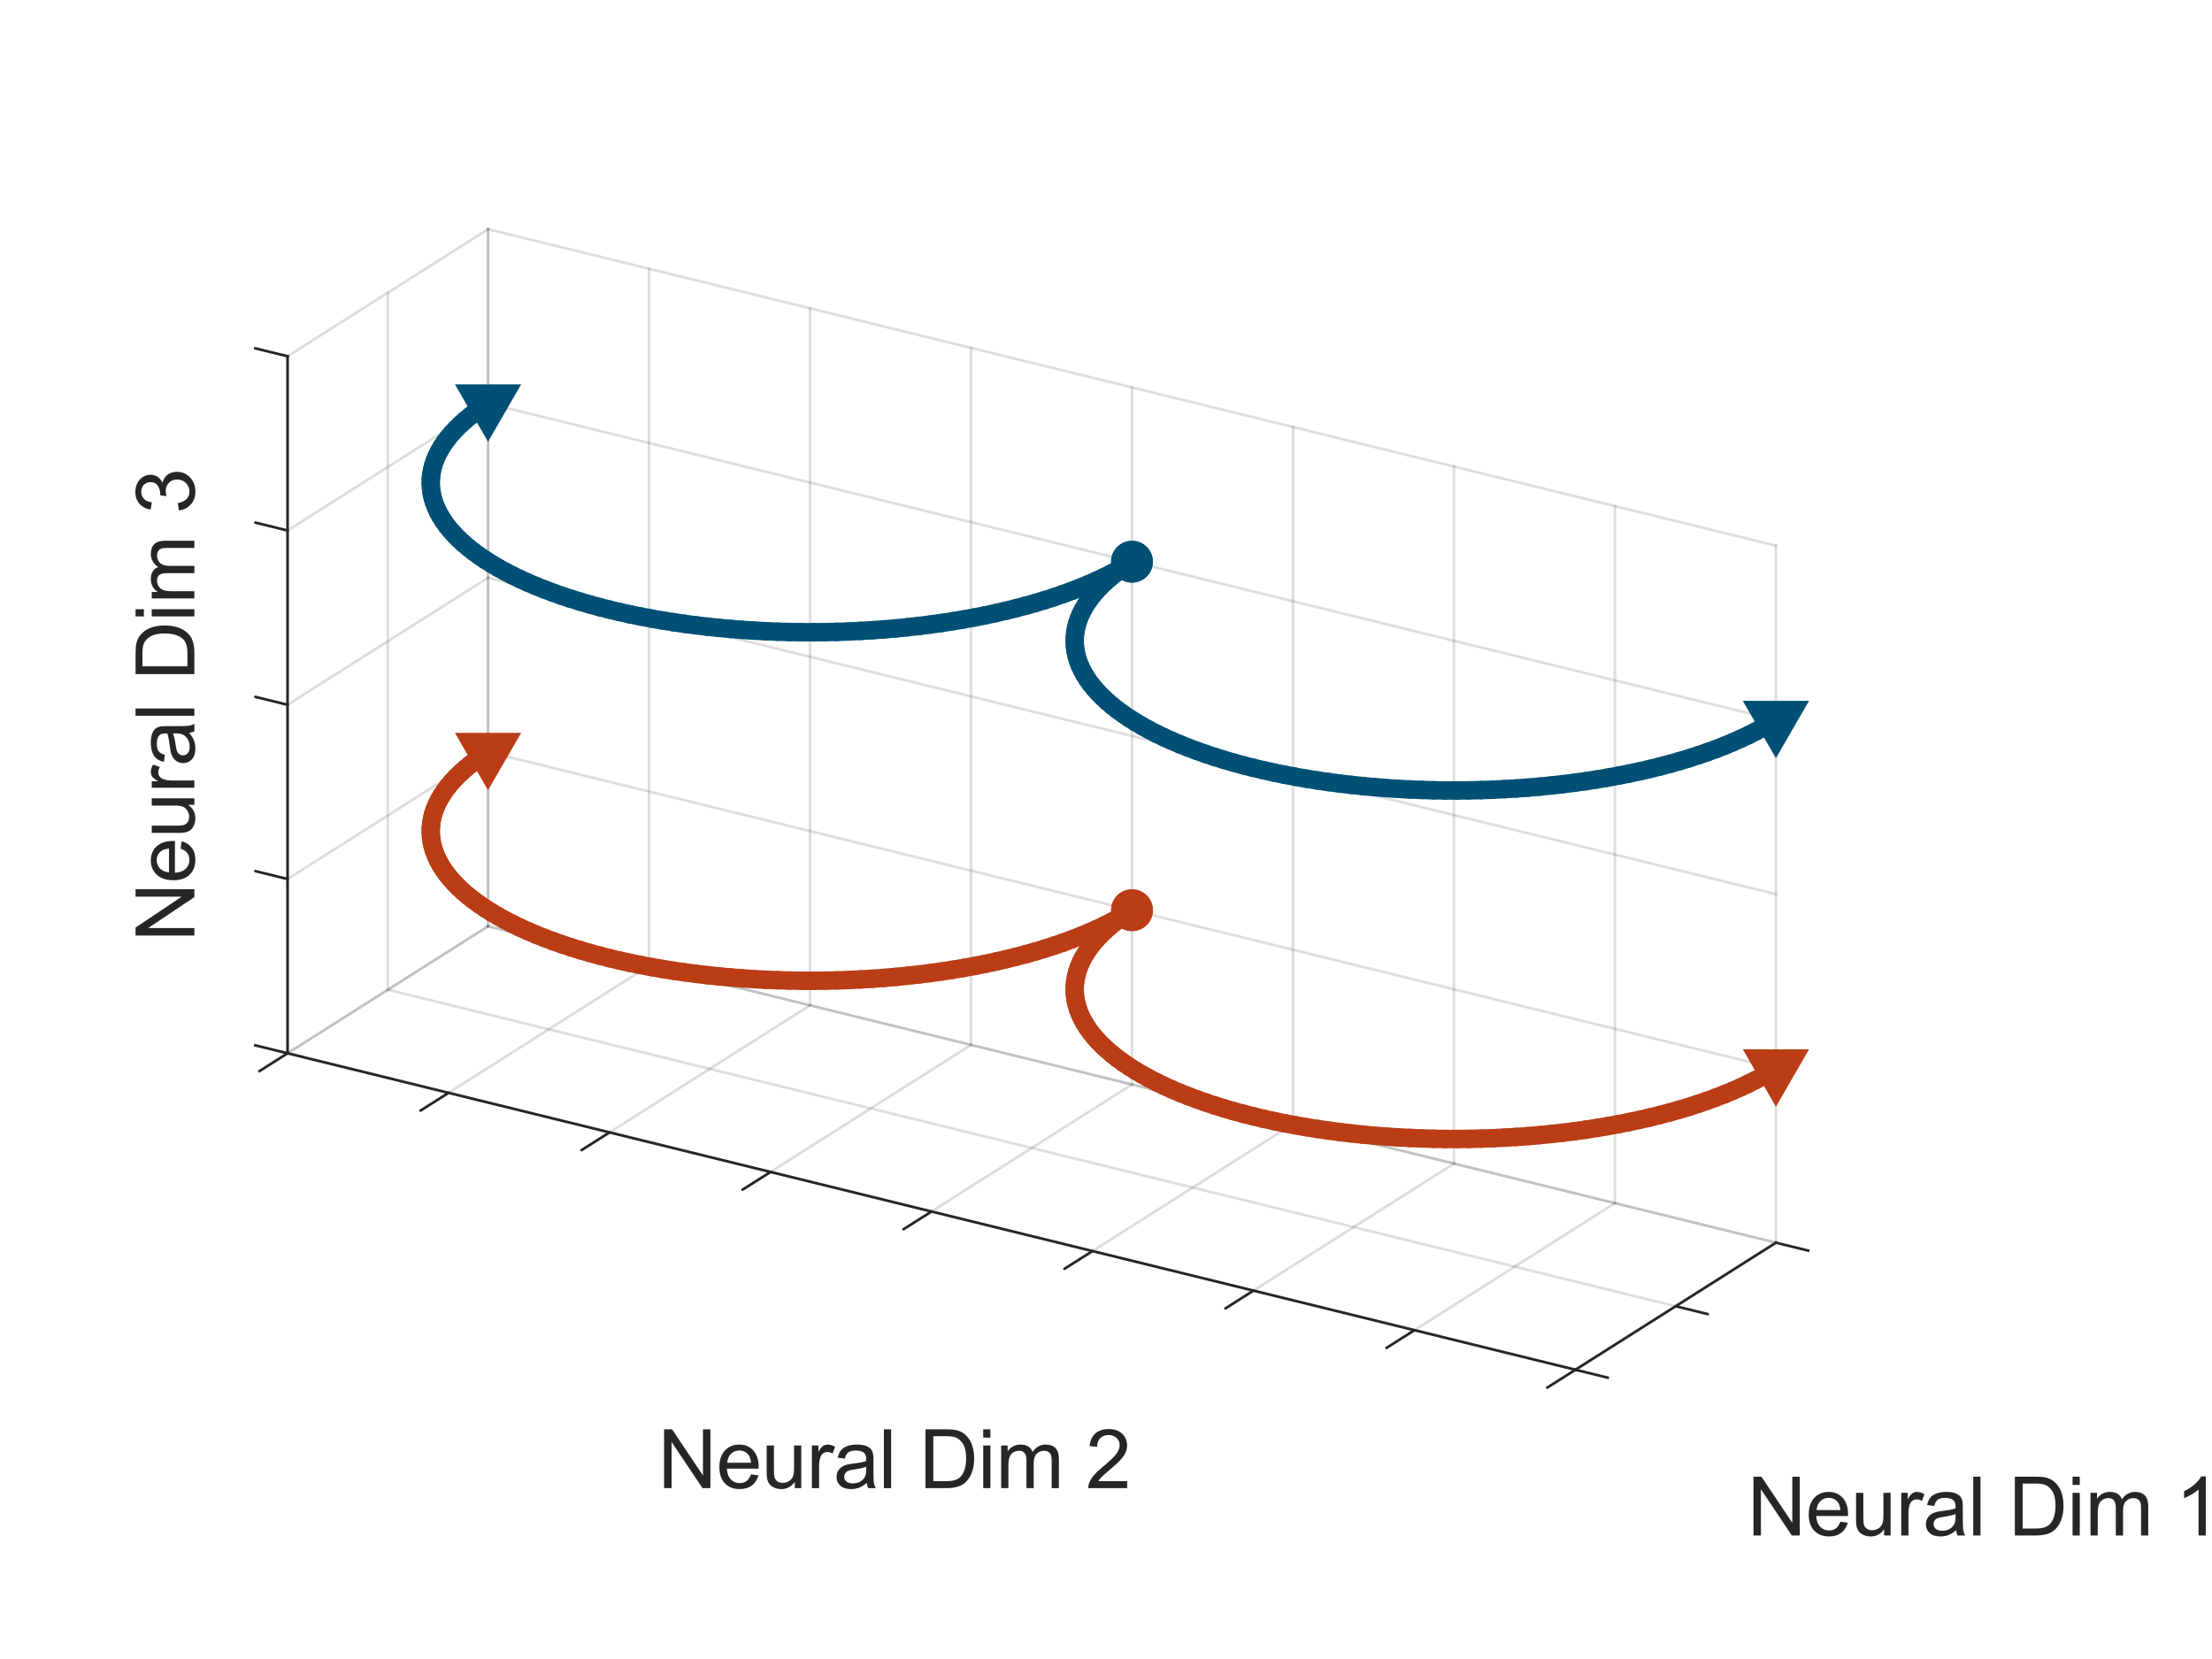 <?xml version="1.0"?>
<!DOCTYPE svg PUBLIC '-//W3C//DTD SVG 1.0//EN'
          'http://www.w3.org/TR/2001/REC-SVG-20010904/DTD/svg10.dtd'>
<svg xmlns:xlink="http://www.w3.org/1999/xlink" style="fill-opacity:1; color-rendering:auto; color-interpolation:auto; text-rendering:auto; stroke:black; stroke-linecap:square; stroke-miterlimit:10; shape-rendering:auto; stroke-opacity:1; fill:black; stroke-dasharray:none; font-weight:normal; stroke-width:1; font-family:'Dialog'; font-style:normal; stroke-linejoin:miter; font-size:12px; stroke-dashoffset:0; image-rendering:auto;" width="700" height="525" xmlns="http://www.w3.org/2000/svg"
><rect width="100%" height="100%" fill="#808080" stroke="none"/><!--Generated by the Batik Graphics2D SVG Generator--><defs id="genericDefs"
  /><g
  ><defs id="defs1"
    ><clipPath clipPathUnits="userSpaceOnUse" id="clipPath1"
      ><path d="M0 0 L700 0 L700 525 L0 525 L0 0 Z"
      /></clipPath
    ></defs
    ><g style="fill:white; stroke:white;"
    ><rect x="0" y="0" width="700" style="clip-path:url(#clipPath1); stroke:none;" height="525"
    /></g
    ><g style="fill:white; text-rendering:optimizeSpeed; color-rendering:optimizeSpeed; image-rendering:optimizeSpeed; shape-rendering:crispEdges; stroke:white; color-interpolation:sRGB;"
    ><rect x="0" width="700" height="525" y="0" style="stroke:none;"
      /><path style="stroke:none;" d="M91 333.318 L498.553 433.464 L562 393.258 L562 172.682 L154.447 72.536 L91 112.742 Z"
    /></g
    ><g style="stroke-linecap:butt; fill-opacity:0.149; fill:rgb(38,38,38); text-rendering:geometricPrecision; image-rendering:optimizeQuality; color-rendering:optimizeQuality; stroke-linejoin:round; stroke:rgb(38,38,38); color-interpolation:linearRGB; stroke-width:0.833; stroke-opacity:0.149;"
    ><line y2="393.258" style="fill:none;" x1="154.447" x2="562" y1="293.112"
      /><line y2="413.361" style="fill:none;" x1="122.724" x2="530.276" y1="313.215"
      /><line y2="433.464" style="fill:none;" x1="91" x2="498.553" y1="333.318"
      /><line y2="293.112" style="fill:none;" x1="154.447" x2="154.447" y1="72.536"
      /><line y2="313.215" style="fill:none;" x1="122.724" x2="122.724" y1="92.639"
      /><line y2="333.318" style="fill:none;" x1="91" x2="91" y1="112.742"
      /><line y2="293.112" style="fill:none;" x1="91" x2="154.447" y1="333.318"
      /><line y2="305.631" style="fill:none;" x1="141.944" x2="205.391" y1="345.836"
      /><line y2="318.149" style="fill:none;" x1="192.888" x2="256.335" y1="358.354"
      /><line y2="330.667" style="fill:none;" x1="243.832" x2="307.279" y1="370.873"
      /><line y2="343.185" style="fill:none;" x1="294.776" x2="358.224" y1="383.391"
      /><line y2="355.704" style="fill:none;" x1="345.721" x2="409.168" y1="395.909"
      /><line y2="368.222" style="fill:none;" x1="396.665" x2="460.112" y1="408.427"
      /><line y2="380.74" style="fill:none;" x1="447.609" x2="511.056" y1="420.945"
      /><line y2="393.258" style="fill:none;" x1="498.553" x2="562" y1="433.464"
      /><line y2="72.536" style="fill:none;" x1="154.447" x2="154.447" y1="293.112"
      /><line y2="85.055" style="fill:none;" x1="205.391" x2="205.391" y1="305.631"
      /><line y2="97.573" style="fill:none;" x1="256.335" x2="256.335" y1="318.149"
      /><line y2="110.091" style="fill:none;" x1="307.279" x2="307.279" y1="330.667"
      /><line y2="122.609" style="fill:none;" x1="358.224" x2="358.224" y1="343.185"
      /><line y2="135.127" style="fill:none;" x1="409.168" x2="409.168" y1="355.704"
      /><line y2="147.646" style="fill:none;" x1="460.112" x2="460.112" y1="368.222"
      /><line y2="160.164" style="fill:none;" x1="511.056" x2="511.056" y1="380.74"
      /><line y2="172.682" style="fill:none;" x1="562" x2="562" y1="393.258"
      /><line y2="333.318" style="fill:none;" x1="154.447" x2="91" y1="293.112"
      /><line y2="278.174" style="fill:none;" x1="154.447" x2="91" y1="237.968"
      /><line y2="223.03" style="fill:none;" x1="154.447" x2="91" y1="182.824"
      /><line y2="167.886" style="fill:none;" x1="154.447" x2="91" y1="127.68"
      /><line y2="112.742" style="fill:none;" x1="154.447" x2="91" y1="72.536"
      /><line y2="293.112" style="fill:none;" x1="562" x2="154.447" y1="393.258"
      /><line y2="237.968" style="fill:none;" x1="562" x2="154.447" y1="338.114"
      /><line y2="182.824" style="fill:none;" x1="562" x2="154.447" y1="282.97"
      /><line y2="127.68" style="fill:none;" x1="562" x2="154.447" y1="227.826"
      /><line y2="72.536" style="fill:none;" x1="562" x2="154.447" y1="172.682"
    /></g
    ><g style="stroke-linecap:butt; fill:rgb(186,61,22); text-rendering:geometricPrecision; image-rendering:optimizeQuality; color-rendering:optimizeQuality; stroke-linejoin:round; stroke:rgb(186,61,22); color-interpolation:linearRGB; stroke-width:5.833;"
    ><line y2="237.968" style="fill:none;" x1="152.505" x2="154.447" y1="239.244"
    /></g
    ><g transform="translate(154.447,237.968)" style="fill:rgb(186,61,22); text-rendering:geometricPrecision; color-rendering:optimizeQuality; image-rendering:optimizeQuality; color-interpolation:linearRGB; stroke:rgb(186,61,22);"
    ><path style="stroke:none;" d="M0 11.108 L-9.62 -5.554 L9.62 -5.554 Z"
    /></g
    ><g transform="translate(154.447,237.968)" style="stroke-linecap:butt; fill:rgb(186,61,22); text-rendering:geometricPrecision; color-rendering:optimizeQuality; image-rendering:optimizeQuality; color-interpolation:linearRGB; stroke:rgb(186,61,22);"
    ><path style="fill:none;" d="M0 11.108 L-9.62 -5.554 L9.62 -5.554 Z"
      /><line transform="translate(-154.447,-237.968)" x1="150.664" x2="152.505" y1="240.542" style="stroke-linecap:round; fill:none; stroke-linejoin:round; stroke-width:5.833;" y2="239.244"
      /><line transform="translate(-154.447,-237.968)" x1="148.929" x2="150.664" y1="241.863" style="stroke-linecap:round; fill:none; stroke-linejoin:round; stroke-width:5.833;" y2="240.542"
      /><line transform="translate(-154.447,-237.968)" x1="147.299" x2="148.929" y1="243.205" style="stroke-linecap:round; fill:none; stroke-linejoin:round; stroke-width:5.833;" y2="241.863"
      /><line transform="translate(-154.447,-237.968)" x1="145.776" x2="147.299" y1="244.566" style="stroke-linecap:round; fill:none; stroke-linejoin:round; stroke-width:5.833;" y2="243.205"
      /><line transform="translate(-154.447,-237.968)" x1="144.363" x2="145.776" y1="245.946" style="stroke-linecap:round; fill:none; stroke-linejoin:round; stroke-width:5.833;" y2="244.566"
      /><line transform="translate(-154.447,-237.968)" x1="143.06" x2="144.363" y1="247.342" style="stroke-linecap:round; fill:none; stroke-linejoin:round; stroke-width:5.833;" y2="245.946"
      /><line transform="translate(-154.447,-237.968)" x1="141.87" x2="143.06" y1="248.754" style="stroke-linecap:round; fill:none; stroke-linejoin:round; stroke-width:5.833;" y2="247.342"
      /><line transform="translate(-154.447,-237.968)" x1="140.792" x2="141.87" y1="250.179" style="stroke-linecap:round; fill:none; stroke-linejoin:round; stroke-width:5.833;" y2="248.754"
      /><line transform="translate(-154.447,-237.968)" x1="139.828" x2="140.792" y1="251.618" style="stroke-linecap:round; fill:none; stroke-linejoin:round; stroke-width:5.833;" y2="250.179"
      /><line transform="translate(-154.447,-237.968)" x1="138.979" x2="139.828" y1="253.068" style="stroke-linecap:round; fill:none; stroke-linejoin:round; stroke-width:5.833;" y2="251.618"
      /><line transform="translate(-154.447,-237.968)" x1="138.246" x2="138.979" y1="254.527" style="stroke-linecap:round; fill:none; stroke-linejoin:round; stroke-width:5.833;" y2="253.068"
      /><line transform="translate(-154.447,-237.968)" x1="137.629" x2="138.246" y1="255.995" style="stroke-linecap:round; fill:none; stroke-linejoin:round; stroke-width:5.833;" y2="254.527"
      /><line transform="translate(-154.447,-237.968)" x1="137.13" x2="137.629" y1="257.47" style="stroke-linecap:round; fill:none; stroke-linejoin:round; stroke-width:5.833;" y2="255.995"
      /><line transform="translate(-154.447,-237.968)" x1="136.748" x2="137.13" y1="258.95" style="stroke-linecap:round; fill:none; stroke-linejoin:round; stroke-width:5.833;" y2="257.47"
    /></g
    ><g transform="translate(154.447,127.68)" style="fill:rgb(0,80,117); text-rendering:geometricPrecision; color-rendering:optimizeQuality; image-rendering:optimizeQuality; color-interpolation:linearRGB; stroke:rgb(0,80,117);"
    ><path style="stroke:none;" d="M0 11.108 L-9.62 -5.554 L9.62 -5.554 Z"
    /></g
    ><g transform="translate(154.447,127.68)" style="stroke-linecap:butt; fill:rgb(0,80,117); text-rendering:geometricPrecision; color-rendering:optimizeQuality; image-rendering:optimizeQuality; color-interpolation:linearRGB; stroke:rgb(0,80,117);"
    ><path style="fill:none;" d="M0 11.108 L-9.62 -5.554 L9.62 -5.554 Z"
      /><line transform="translate(-154.447,-127.68)" x1="152.505" x2="154.447" y1="128.956" style="fill:none; stroke-linejoin:round; stroke-width:5.833;" y2="127.68"
    /></g
    ><g style="stroke-linecap:round; fill:rgb(186,61,22); text-rendering:geometricPrecision; image-rendering:optimizeQuality; color-rendering:optimizeQuality; stroke-linejoin:round; stroke:rgb(186,61,22); color-interpolation:linearRGB; stroke-width:5.833;"
    ><line y2="258.95" style="fill:none;" x1="136.484" x2="136.748" y1="260.434"
      /><line x1="150.664" x2="152.505" y1="130.254" style="fill:none; stroke:rgb(0,80,117);" y2="128.956"
      /><line y2="260.434" style="fill:none;" x1="136.339" x2="136.484" y1="261.921"
      /><line x1="148.929" x2="150.664" y1="131.575" style="fill:none; stroke:rgb(0,80,117);" y2="130.254"
      /><line y2="261.921" style="fill:none;" x1="136.312" x2="136.339" y1="263.409"
      /><line x1="147.299" x2="148.929" y1="132.917" style="fill:none; stroke:rgb(0,80,117);" y2="131.575"
      /><line y2="263.409" style="fill:none;" x1="136.403" x2="136.312" y1="264.897"
      /><line x1="145.776" x2="147.299" y1="134.278" style="fill:none; stroke:rgb(0,80,117);" y2="132.917"
      /><line y2="264.897" style="fill:none;" x1="136.613" x2="136.403" y1="266.382"
      /><line x1="144.363" x2="145.776" y1="135.657" style="fill:none; stroke:rgb(0,80,117);" y2="134.278"
    /></g
    ><g style="fill:rgb(38,38,38); text-rendering:geometricPrecision; image-rendering:optimizeQuality; color-rendering:optimizeQuality; stroke-linejoin:round; stroke:rgb(38,38,38); color-interpolation:linearRGB; stroke-width:0.833;"
    ><line y2="330.814" style="fill:none;" x1="91" x2="80.811" y1="333.318"
    /></g
    ><g style="stroke-linecap:round; fill:rgb(0,80,117); text-rendering:geometricPrecision; image-rendering:optimizeQuality; color-rendering:optimizeQuality; stroke-linejoin:round; stroke:rgb(0,80,117); color-interpolation:linearRGB; stroke-width:5.833;"
    ><line y2="135.657" style="fill:none;" x1="143.06" x2="144.363" y1="137.054"
      /><line x1="136.941" x2="136.613" y1="267.864" style="fill:none; stroke:rgb(186,61,22);" y2="266.382"
      /><line y2="137.054" style="fill:none;" x1="141.87" x2="143.06" y1="138.465"
      /><line x1="137.386" x2="136.941" y1="269.342" style="fill:none; stroke:rgb(186,61,22);" y2="267.864"
    /></g
    ><g style="fill:rgb(38,38,38); text-rendering:geometricPrecision; image-rendering:optimizeQuality; color-rendering:optimizeQuality; stroke-linejoin:round; stroke:rgb(38,38,38); color-interpolation:linearRGB; stroke-width:0.833;"
    ><line y2="112.742" style="fill:none;" x1="91" x2="91" y1="333.318"
      /><line y2="338.934" style="fill:none;" x1="91" x2="82.138" y1="333.318"
      /><line y2="433.464" style="fill:none;" x1="91" x2="498.553" y1="333.318"
    /></g
    ><g style="stroke-linecap:round; fill:rgb(0,80,117); text-rendering:geometricPrecision; image-rendering:optimizeQuality; color-rendering:optimizeQuality; stroke-linejoin:round; stroke:rgb(0,80,117); color-interpolation:linearRGB; stroke-width:5.833;"
    ><line y2="138.465" style="fill:none;" x1="140.792" x2="141.87" y1="139.891"
      /><line x1="137.95" x2="137.386" y1="270.813" style="fill:none; stroke:rgb(186,61,22);" y2="269.342"
      /><line y2="139.891" style="fill:none;" x1="139.828" x2="140.792" y1="141.33"
      /><line x1="138.63" x2="137.95" y1="272.277" style="fill:none; stroke:rgb(186,61,22);" y2="270.813"
      /><line y2="141.33" style="fill:none;" x1="138.979" x2="139.828" y1="142.78"
      /><line x1="139.426" x2="138.63" y1="273.731" style="fill:none; stroke:rgb(186,61,22);" y2="272.277"
      /><line y2="142.78" style="fill:none;" x1="138.246" x2="138.979" y1="144.239"
      /><line x1="140.337" x2="139.426" y1="275.175" style="fill:none; stroke:rgb(186,61,22);" y2="273.731"
      /><line y2="144.239" style="fill:none;" x1="137.629" x2="138.246" y1="145.707"
      /><line x1="141.363" x2="140.337" y1="276.606" style="fill:none; stroke:rgb(186,61,22);" y2="275.175"
      /><line x1="91" x2="80.811" y1="278.174" style="fill:none; stroke:rgb(38,38,38); stroke-width:0.833;" y2="275.67"
      /><line y2="145.707" style="fill:none;" x1="137.13" x2="137.629" y1="147.182"
      /><line x1="142.502" x2="141.363" y1="278.025" style="fill:none; stroke:rgb(186,61,22);" y2="276.606"
      /><line y2="147.182" style="fill:none;" x1="136.748" x2="137.13" y1="148.662"
      /><line x1="143.754" x2="142.502" y1="279.428" style="fill:none; stroke:rgb(186,61,22);" y2="278.025"
      /><line y2="148.662" style="fill:none;" x1="136.484" x2="136.748" y1="150.146"
      /><line x1="145.117" x2="143.754" y1="280.816" style="fill:none; stroke:rgb(186,61,22);" y2="279.428"
      /><line x1="141.944" x2="133.082" y1="345.836" style="fill:none; stroke:rgb(38,38,38); stroke-width:0.833;" y2="351.452"
      /><line y2="150.146" style="fill:none;" x1="136.339" x2="136.484" y1="151.633"
      /><line x1="146.59" x2="145.117" y1="282.185" style="fill:none; stroke:rgb(186,61,22);" y2="280.816"
      /><line x1="148.171" x2="146.59" y1="283.536" style="fill:none; stroke:rgb(186,61,22);" y2="282.185"
      /><line y2="151.633" style="fill:none;" x1="136.312" x2="136.339" y1="153.121"
      /><line x1="149.858" x2="148.171" y1="284.867" style="fill:none; stroke:rgb(186,61,22);" y2="283.536"
      /><line y2="153.121" style="fill:none;" x1="136.403" x2="136.312" y1="154.608"
      /><line x1="151.651" x2="149.858" y1="286.176" style="fill:none; stroke:rgb(186,61,22);" y2="284.867"
      /><line y2="154.608" style="fill:none;" x1="136.613" x2="136.403" y1="156.094"
      /><line x1="91" x2="80.811" y1="223.03" style="fill:none; stroke:rgb(38,38,38); stroke-width:0.833;" y2="220.526"
      /><line x1="153.547" x2="151.651" y1="287.462" style="fill:none; stroke:rgb(186,61,22);" y2="286.176"
      /><line y2="156.094" style="fill:none;" x1="136.941" x2="136.613" y1="157.576"
      /><line x1="155.545" x2="153.547" y1="288.724" style="fill:none; stroke:rgb(186,61,22);" y2="287.462"
      /><line x1="358.224" x2="356.281" y1="288.041" style="stroke-linecap:butt; fill:none; stroke:rgb(186,61,22);" y2="289.317"
      /><line x1="358.224" x2="356.18" y1="288.041" style="stroke-linecap:butt; fill:none; stroke:rgb(186,61,22);" y2="289.292"
    /></g
    ><g transform="translate(358.224,288.041)" style="fill:rgb(186,61,22); text-rendering:geometricPrecision; color-rendering:optimizeQuality; image-rendering:optimizeQuality; color-interpolation:linearRGB; stroke:rgb(186,61,22);"
    ><circle r="6.111" style="stroke:none;" cx="0" cy="0"
    /></g
    ><g transform="translate(358.224,288.041)" style="stroke-linecap:butt; fill:rgb(186,61,22); text-rendering:geometricPrecision; color-rendering:optimizeQuality; image-rendering:optimizeQuality; color-interpolation:linearRGB; stroke:rgb(186,61,22);"
    ><circle r="6.111" style="fill:none;" cx="0" cy="0"
    /></g
    ><g transform="translate(358.224,288.041)" style="fill:rgb(186,61,22); text-rendering:geometricPrecision; color-rendering:optimizeQuality; image-rendering:optimizeQuality; color-interpolation:linearRGB; stroke:rgb(186,61,22);"
    ><circle r="6.111" style="stroke:none;" cx="0" cy="0"
    /></g
    ><g transform="translate(358.224,288.041)" style="stroke-linecap:butt; fill:rgb(186,61,22); text-rendering:geometricPrecision; color-rendering:optimizeQuality; image-rendering:optimizeQuality; color-interpolation:linearRGB; stroke:rgb(186,61,22);"
    ><circle r="6.111" style="fill:none;" cx="0" cy="0"
    /></g
    ><g style="stroke-linecap:round; fill:rgb(0,80,117); text-rendering:geometricPrecision; image-rendering:optimizeQuality; color-rendering:optimizeQuality; stroke-linejoin:round; stroke:rgb(0,80,117); color-interpolation:linearRGB; stroke-width:5.833;"
    ><line y2="157.576" style="fill:none;" x1="137.386" x2="136.941" y1="159.054"
    /></g
    ><g transform="translate(67.508,223.03) rotate(-90)" style="font-size:25.667px; fill:rgb(38,38,38); text-rendering:geometricPrecision; image-rendering:optimizeQuality; color-rendering:optimizeQuality; font-family:'Arial'; stroke:rgb(38,38,38); color-interpolation:linearRGB;"
    ><path style="stroke:none;" d="M-73.016 -6 L-73.016 -24.609 L-70.5 -24.609 L-60.719 -10 L-60.719 -24.609 L-58.359 -24.609 L-58.359 -6 L-60.875 -6 L-70.656 -20.625 L-70.656 -6 L-73.016 -6 ZM-45.534 -10.344 L-43.159 -10.047 Q-43.722 -7.984 -45.237 -6.836 Q-46.753 -5.688 -49.097 -5.688 Q-52.05 -5.688 -53.784 -7.516 Q-55.519 -9.344 -55.519 -12.625 Q-55.519 -16.031 -53.769 -17.906 Q-52.019 -19.781 -49.222 -19.781 Q-46.519 -19.781 -44.808 -17.945 Q-43.097 -16.109 -43.097 -12.766 Q-43.097 -12.562 -43.097 -12.156 L-53.159 -12.156 Q-53.034 -9.938 -51.902 -8.758 Q-50.769 -7.578 -49.081 -7.578 Q-47.831 -7.578 -46.941 -8.234 Q-46.05 -8.891 -45.534 -10.344 ZM-53.034 -14.031 L-45.503 -14.031 Q-45.659 -15.734 -46.362 -16.594 Q-47.456 -17.906 -49.191 -17.906 Q-50.769 -17.906 -51.839 -16.852 Q-52.909 -15.797 -53.034 -14.031 ZM-31.656 -6 L-31.656 -7.984 Q-33.234 -5.688 -35.938 -5.688 Q-37.125 -5.688 -38.156 -6.148 Q-39.188 -6.609 -39.695 -7.305 Q-40.203 -8 -40.406 -9 Q-40.547 -9.672 -40.547 -11.125 L-40.547 -19.484 L-38.25 -19.484 L-38.25 -12 Q-38.25 -10.219 -38.109 -9.594 Q-37.906 -8.688 -37.203 -8.172 Q-36.5 -7.656 -35.469 -7.656 Q-34.453 -7.656 -33.547 -8.188 Q-32.641 -8.719 -32.266 -9.625 Q-31.891 -10.531 -31.891 -12.266 L-31.891 -19.484 L-29.609 -19.484 L-29.609 -6 L-31.656 -6 ZM-26.247 -6 L-26.247 -19.484 L-24.184 -19.484 L-24.184 -17.438 Q-23.403 -18.875 -22.739 -19.328 Q-22.075 -19.781 -21.262 -19.781 Q-20.106 -19.781 -18.919 -19.047 L-19.7 -16.938 Q-20.544 -17.422 -21.387 -17.422 Q-22.137 -17.422 -22.731 -16.977 Q-23.325 -16.531 -23.575 -15.719 Q-23.966 -14.5 -23.966 -13.062 L-23.966 -6 L-26.247 -6 ZM-8.875 -7.656 Q-10.141 -6.578 -11.32 -6.133 Q-12.5 -5.688 -13.844 -5.688 Q-16.062 -5.688 -17.258 -6.773 Q-18.453 -7.859 -18.453 -9.562 Q-18.453 -10.547 -18 -11.367 Q-17.547 -12.188 -16.82 -12.68 Q-16.094 -13.172 -15.172 -13.422 Q-14.5 -13.609 -13.141 -13.766 Q-10.375 -14.094 -9.062 -14.562 Q-9.062 -15.031 -9.062 -15.156 Q-9.062 -16.547 -9.703 -17.125 Q-10.578 -17.891 -12.312 -17.891 Q-13.922 -17.891 -14.688 -17.328 Q-15.453 -16.766 -15.828 -15.328 L-18.062 -15.641 Q-17.75 -17.078 -17.055 -17.953 Q-16.359 -18.828 -15.039 -19.305 Q-13.719 -19.781 -11.969 -19.781 Q-10.25 -19.781 -9.172 -19.375 Q-8.094 -18.969 -7.586 -18.359 Q-7.078 -17.75 -6.875 -16.797 Q-6.766 -16.219 -6.766 -14.703 L-6.766 -11.656 Q-6.766 -8.469 -6.617 -7.625 Q-6.469 -6.781 -6.031 -6 L-8.422 -6 Q-8.781 -6.719 -8.875 -7.656 ZM-9.062 -12.766 Q-10.312 -12.266 -12.797 -11.906 Q-14.203 -11.703 -14.789 -11.445 Q-15.375 -11.188 -15.695 -10.703 Q-16.016 -10.219 -16.016 -9.625 Q-16.016 -8.703 -15.32 -8.094 Q-14.625 -7.484 -13.297 -7.484 Q-11.969 -7.484 -10.945 -8.062 Q-9.922 -8.641 -9.438 -9.641 Q-9.062 -10.422 -9.062 -11.922 L-9.062 -12.766 ZM-3.466 -6 L-3.466 -24.609 L-1.169 -24.609 L-1.169 -6 L-3.466 -6 ZM9.706 -6 L9.706 -24.609 L16.128 -24.609 Q18.3 -24.609 19.441 -24.344 Q21.035 -23.984 22.16 -23.016 Q23.644 -21.766 24.37 -19.828 Q25.097 -17.891 25.097 -15.406 Q25.097 -13.281 24.605 -11.648 Q24.113 -10.016 23.339 -8.938 Q22.566 -7.859 21.644 -7.25 Q20.722 -6.641 19.417 -6.32 Q18.113 -6 16.425 -6 L9.706 -6 ZM12.175 -8.203 L16.144 -8.203 Q17.988 -8.203 19.035 -8.539 Q20.081 -8.875 20.706 -9.5 Q21.581 -10.375 22.073 -11.859 Q22.566 -13.344 22.566 -15.453 Q22.566 -18.359 21.605 -19.93 Q20.644 -21.5 19.269 -22.031 Q18.285 -22.422 16.081 -22.422 L12.175 -22.422 L12.175 -8.203 ZM27.969 -21.984 L27.969 -24.609 L30.25 -24.609 L30.25 -21.984 L27.969 -21.984 ZM27.969 -6 L27.969 -19.484 L30.25 -19.484 L30.25 -6 L27.969 -6 ZM33.653 -6 L33.653 -19.484 L35.7 -19.484 L35.7 -17.594 Q36.325 -18.578 37.38 -19.18 Q38.434 -19.781 39.778 -19.781 Q41.278 -19.781 42.239 -19.164 Q43.2 -18.547 43.591 -17.422 Q45.184 -19.781 47.747 -19.781 Q49.763 -19.781 50.841 -18.672 Q51.919 -17.562 51.919 -15.25 L51.919 -6 L49.638 -6 L49.638 -14.5 Q49.638 -15.859 49.419 -16.469 Q49.2 -17.078 48.614 -17.445 Q48.028 -17.812 47.247 -17.812 Q45.825 -17.812 44.888 -16.867 Q43.95 -15.922 43.95 -13.828 L43.95 -6 L41.653 -6 L41.653 -14.766 Q41.653 -16.281 41.099 -17.047 Q40.544 -17.812 39.278 -17.812 Q38.309 -17.812 37.489 -17.305 Q36.669 -16.797 36.302 -15.82 Q35.934 -14.844 35.934 -13 L35.934 -6 L33.653 -6 ZM61.528 -10.906 L63.809 -11.219 Q64.2 -9.281 65.145 -8.422 Q66.091 -7.562 67.45 -7.562 Q69.075 -7.562 70.184 -8.68 Q71.294 -9.797 71.294 -11.453 Q71.294 -13.016 70.263 -14.039 Q69.231 -15.062 67.653 -15.062 Q66.997 -15.062 66.028 -14.812 L66.294 -16.812 Q66.513 -16.797 66.653 -16.797 Q68.122 -16.797 69.286 -17.555 Q70.45 -18.312 70.45 -19.906 Q70.45 -21.156 69.599 -21.984 Q68.747 -22.812 67.403 -22.812 Q66.075 -22.812 65.184 -21.977 Q64.294 -21.141 64.044 -19.453 L61.763 -19.859 Q62.169 -22.156 63.653 -23.422 Q65.138 -24.688 67.356 -24.688 Q68.872 -24.688 70.153 -24.031 Q71.434 -23.375 72.114 -22.25 Q72.794 -21.125 72.794 -19.844 Q72.794 -18.641 72.153 -17.656 Q71.513 -16.672 70.231 -16.078 Q71.888 -15.703 72.802 -14.5 Q73.716 -13.297 73.716 -11.5 Q73.716 -9.062 71.934 -7.367 Q70.153 -5.672 67.45 -5.672 Q64.997 -5.672 63.38 -7.133 Q61.763 -8.594 61.528 -10.906 Z"
    /></g
    ><g style="stroke-linecap:round; fill:rgb(186,61,22); text-rendering:geometricPrecision; image-rendering:optimizeQuality; color-rendering:optimizeQuality; stroke-linejoin:round; stroke:rgb(186,61,22); color-interpolation:linearRGB; stroke-width:5.833;"
    ><line y2="288.724" style="fill:none;" x1="157.642" x2="155.545" y1="289.96"
      /><line y2="290.517" style="fill:none;" x1="356.18" x2="354.039" y1="289.292"
      /><line y2="290.615" style="fill:none;" x1="356.281" x2="354.441" y1="289.317"
      /><line x1="137.95" x2="137.386" y1="160.525" style="fill:none; stroke:rgb(0,80,117);" y2="159.054"
      /><line y2="289.96" style="fill:none;" x1="159.836" x2="157.642" y1="291.17"
      /><line y2="291.714" style="fill:none;" x1="354.039" x2="351.8" y1="290.517"
      /><line y2="291.936" style="fill:none;" x1="354.441" x2="352.705" y1="290.615"
      /><line x1="138.63" x2="137.95" y1="161.988" style="fill:none; stroke:rgb(0,80,117);" y2="160.525"
      /><line y2="291.17" style="fill:none;" x1="162.126" x2="159.836" y1="292.353"
      /><line y2="292.883" style="fill:none;" x1="351.8" x2="349.468" y1="291.714"
      /><line y2="293.278" style="fill:none;" x1="352.705" x2="351.075" y1="291.936"
      /><line y2="292.353" style="fill:none;" x1="164.508" x2="162.126" y1="293.506"
      /><line x1="139.426" x2="138.63" y1="163.443" style="fill:none; stroke:rgb(0,80,117);" y2="161.988"
      /><line y2="294.023" style="fill:none;" x1="349.468" x2="347.044" y1="292.883"
      /><line x1="192.888" x2="184.026" y1="358.354" style="fill:none; stroke:rgb(38,38,38); stroke-width:0.833;" y2="363.97"
      /><line y2="294.639" style="fill:none;" x1="351.075" x2="349.553" y1="293.278"
      /><line y2="293.506" style="fill:none;" x1="166.982" x2="164.508" y1="294.629"
      /><line y2="295.132" style="fill:none;" x1="347.044" x2="344.53" y1="294.023"
      /><line x1="140.337" x2="139.426" y1="164.887" style="fill:none; stroke:rgb(0,80,117);" y2="163.443"
      /><line y2="294.629" style="fill:none;" x1="169.543" x2="166.982" y1="295.721"
      /><line y2="296.019" style="fill:none;" x1="349.553" x2="348.139" y1="294.639"
      /><line y2="296.209" style="fill:none;" x1="344.53" x2="341.929" y1="295.132"
      /><line x1="141.363" x2="140.337" y1="166.318" style="fill:none; stroke:rgb(0,80,117);" y2="164.887"
      /><line y2="295.721" style="fill:none;" x1="172.19" x2="169.543" y1="296.78"
      /><line x1="91" x2="80.811" y1="167.886" style="fill:none; stroke:rgb(38,38,38); stroke-width:0.833;" y2="165.382"
      /><line y2="297.415" style="fill:none;" x1="348.139" x2="346.837" y1="296.019"
      /><line y2="297.253" style="fill:none;" x1="341.929" x2="339.244" y1="296.209"
      /><line y2="296.78" style="fill:none;" x1="174.92" x2="172.19" y1="297.807"
      /><line x1="142.502" x2="141.363" y1="167.737" style="fill:none; stroke:rgb(0,80,117);" y2="166.318"
      /><line y2="298.264" style="fill:none;" x1="339.244" x2="336.477" y1="297.253"
      /><line y2="298.827" style="fill:none;" x1="346.837" x2="345.646" y1="297.415"
      /><line y2="297.807" style="fill:none;" x1="177.731" x2="174.92" y1="298.799"
      /><line y2="299.24" style="fill:none;" x1="336.477" x2="333.631" y1="298.264"
      /><line x1="143.754" x2="142.502" y1="169.14" style="fill:none; stroke:rgb(0,80,117);" y2="167.737"
      /><line y2="298.799" style="fill:none;" x1="180.619" x2="177.731" y1="299.755"
      /><line y2="300.252" style="fill:none;" x1="345.646" x2="344.568" y1="298.827"
      /><line y2="300.18" style="fill:none;" x1="333.631" x2="330.708" y1="299.24"
      /><line y2="299.755" style="fill:none;" x1="183.581" x2="180.619" y1="300.676"
      /><line x1="145.117" x2="143.754" y1="170.528" style="fill:none; stroke:rgb(0,80,117);" y2="169.14"
      /><line y2="301.084" style="fill:none;" x1="330.708" x2="327.712" y1="300.18"
      /><line y2="301.691" style="fill:none;" x1="344.568" x2="343.604" y1="300.252"
      /><line y2="300.676" style="fill:none;" x1="186.616" x2="183.581" y1="301.559"
      /><line y2="301.95" style="fill:none;" x1="327.712" x2="324.646" y1="301.084"
      /><line x1="146.59" x2="145.117" y1="171.897" style="fill:none; stroke:rgb(0,80,117);" y2="170.528"
      /><line y2="301.559" style="fill:none;" x1="189.719" x2="186.616" y1="302.404"
      /><line y2="303.141" style="fill:none;" x1="343.604" x2="342.755" y1="301.691"
      /><line y2="302.777" style="fill:none;" x1="324.646" x2="321.512" y1="301.95"
      /><line y2="302.404" style="fill:none;" x1="192.888" x2="189.719" y1="303.21"
      /><line x1="148.171" x2="146.59" y1="173.248" style="fill:none; stroke:rgb(0,80,117);" y2="171.897"
      /><line y2="303.565" style="fill:none;" x1="321.512" x2="318.314" y1="302.777"
      /><line y2="304.6" style="fill:none;" x1="342.755" x2="342.022" y1="303.141"
      /><line y2="303.21" style="fill:none;" x1="196.12" x2="192.888" y1="303.977"
      /><line y2="304.314" style="fill:none;" x1="318.314" x2="315.055" y1="303.565"
      /><line x1="149.858" x2="148.171" y1="174.579" style="fill:none; stroke:rgb(0,80,117);" y2="173.248"
      /><line y2="303.977" style="fill:none;" x1="199.411" x2="196.12" y1="304.703"
      /><line y2="305.021" style="fill:none;" x1="315.055" x2="311.738" y1="304.314"
      /><line y2="306.068" style="fill:none;" x1="342.022" x2="341.406" y1="304.6"
      /><line y2="304.703" style="fill:none;" x1="202.758" x2="199.411" y1="305.388"
      /><line y2="305.687" style="fill:none;" x1="311.738" x2="308.366" y1="305.021"
      /><line x1="151.651" x2="149.858" y1="175.888" style="fill:none; stroke:rgb(0,80,117);" y2="174.579"
      /><line y2="305.388" style="fill:none;" x1="206.159" x2="202.758" y1="306.031"
      /><line x1="243.832" x2="234.97" y1="370.873" style="fill:none; stroke:rgb(38,38,38); stroke-width:0.833;" y2="376.488"
      /><line y2="306.311" style="fill:none;" x1="308.366" x2="304.942" y1="305.687"
      /><line y2="306.031" style="fill:none;" x1="209.608" x2="206.159" y1="306.632"
      /><line y2="307.543" style="fill:none;" x1="341.406" x2="340.906" y1="306.068"
    /></g
    ><g style="fill:rgb(38,38,38); text-rendering:geometricPrecision; image-rendering:optimizeQuality; color-rendering:optimizeQuality; stroke-linejoin:round; stroke:rgb(38,38,38); color-interpolation:linearRGB; stroke-width:0.833;"
    ><line y2="110.238" style="fill:none;" x1="91" x2="80.811" y1="112.742"
    /></g
    ><g style="stroke-linecap:round; fill:rgb(186,61,22); text-rendering:geometricPrecision; image-rendering:optimizeQuality; color-rendering:optimizeQuality; stroke-linejoin:round; stroke:rgb(186,61,22); color-interpolation:linearRGB; stroke-width:5.833;"
    ><line y2="306.892" style="fill:none;" x1="304.942" x2="301.471" y1="306.311"
      /><line x1="153.547" x2="151.651" y1="177.174" style="fill:none; stroke:rgb(0,80,117);" y2="175.888"
      /><line y2="306.632" style="fill:none;" x1="213.104" x2="209.608" y1="307.19"
      /><line y2="307.43" style="fill:none;" x1="301.471" x2="297.956" y1="306.892"
      /><line y2="307.19" style="fill:none;" x1="216.642" x2="213.104" y1="307.704"
      /><line y2="307.924" style="fill:none;" x1="297.956" x2="294.399" y1="307.43"
      /><line y2="309.023" style="fill:none;" x1="340.906" x2="340.524" y1="307.543"
      /><line y2="307.704" style="fill:none;" x1="220.22" x2="216.642" y1="308.173"
      /><line x1="155.545" x2="153.547" y1="178.436" style="fill:none; stroke:rgb(0,80,117);" y2="177.174"
      /><line y2="308.373" style="fill:none;" x1="294.399" x2="290.805" y1="307.924"
      /><line y2="308.173" style="fill:none;" x1="223.833" x2="220.22" y1="308.599"
      /><line y2="308.778" style="fill:none;" x1="290.805" x2="287.176" y1="308.373"
      /><line x1="358.224" x2="356.281" y1="177.753" style="stroke-linecap:butt; fill:none; stroke:rgb(0,80,117);" y2="179.029"
    /></g
    ><g transform="translate(358.224,177.753)" style="fill:rgb(0,80,117); text-rendering:geometricPrecision; color-rendering:optimizeQuality; image-rendering:optimizeQuality; color-interpolation:linearRGB; stroke:rgb(0,80,117);"
    ><circle r="6.111" style="stroke:none;" cx="0" cy="0"
    /></g
    ><g transform="translate(358.224,177.753)" style="stroke-linecap:butt; fill:rgb(0,80,117); text-rendering:geometricPrecision; color-rendering:optimizeQuality; image-rendering:optimizeQuality; color-interpolation:linearRGB; stroke:rgb(0,80,117);"
    ><circle r="6.111" style="fill:none;" cx="0" cy="0"
    /></g
    ><g transform="translate(358.224,177.753)" style="fill:rgb(0,80,117); text-rendering:geometricPrecision; color-rendering:optimizeQuality; image-rendering:optimizeQuality; color-interpolation:linearRGB; stroke:rgb(0,80,117);"
    ><circle r="6.111" style="stroke:none;" cx="0" cy="0"
    /></g
    ><g transform="translate(358.224,177.753)" style="stroke-linecap:butt; fill:rgb(0,80,117); text-rendering:geometricPrecision; color-rendering:optimizeQuality; image-rendering:optimizeQuality; color-interpolation:linearRGB; stroke:rgb(0,80,117);"
    ><circle r="6.111" style="fill:none;" cx="0" cy="0"
      /><line transform="translate(-358.224,-177.753)" x1="358.224" x2="356.18" y1="177.753" style="fill:none; stroke-width:5.833;" y2="179.004"
    /></g
    ><g style="stroke-linecap:round; fill:rgb(186,61,22); text-rendering:geometricPrecision; image-rendering:optimizeQuality; color-rendering:optimizeQuality; stroke-linejoin:round; stroke:rgb(186,61,22); color-interpolation:linearRGB; stroke-width:5.833;"
    ><line y2="308.599" style="fill:none;" x1="227.479" x2="223.833" y1="308.979"
      /><line y2="309.138" style="fill:none;" x1="287.176" x2="283.517" y1="308.778"
      /><line y2="308.979" style="fill:none;" x1="231.153" x2="227.479" y1="309.314"
      /><line y2="310.507" style="fill:none;" x1="340.524" x2="340.261" y1="309.023"
      /><line x1="157.642" x2="155.545" y1="179.672" style="fill:none; stroke:rgb(0,80,117);" y2="178.436"
      /><line y2="309.452" style="fill:none;" x1="283.517" x2="279.832" y1="309.138"
      /><line y2="309.314" style="fill:none;" x1="234.851" x2="231.153" y1="309.603"
      /><line y2="309.72" style="fill:none;" x1="279.832" x2="276.123" y1="309.452"
      /><line y2="309.603" style="fill:none;" x1="238.571" x2="234.851" y1="309.847"
      /><line x1="356.18" x2="354.039" y1="179.004" style="fill:none; stroke:rgb(0,80,117);" y2="180.228"
      /><line x1="356.281" x2="354.441" y1="179.029" style="fill:none; stroke:rgb(0,80,117);" y2="180.327"
      /><line y2="309.942" style="fill:none;" x1="276.123" x2="272.394" y1="309.72"
      /><line y2="309.847" style="fill:none;" x1="242.309" x2="238.571" y1="310.044"
      /><line y2="310.118" style="fill:none;" x1="272.394" x2="268.65" y1="309.942"
      /><line y2="310.044" style="fill:none;" x1="246.06" x2="242.309" y1="310.195"
      /><line y2="310.248" style="fill:none;" x1="268.65" x2="264.894" y1="310.118"
      /><line y2="310.195" style="fill:none;" x1="249.821" x2="246.06" y1="310.298"
      /><line y2="310.33" style="fill:none;" x1="264.894" x2="261.129" y1="310.248"
      /><line y2="310.298" style="fill:none;" x1="253.589" x2="249.821" y1="310.356"
      /><line x1="159.836" x2="157.642" y1="180.882" style="fill:none; stroke:rgb(0,80,117);" y2="179.672"
      /><line y2="310.367" style="fill:none;" x1="261.129" x2="257.36" y1="310.33"
      /><line y2="310.356" style="fill:none;" x1="257.36" x2="253.589" y1="310.367"
      /><line y2="311.994" style="fill:none;" x1="340.261" x2="340.115" y1="310.507"
      /><line x1="354.039" x2="351.8" y1="180.228" style="fill:none; stroke:rgb(0,80,117);" y2="181.426"
      /><line x1="354.441" x2="352.705" y1="180.327" style="fill:none; stroke:rgb(0,80,117);" y2="181.648"
      /><line x1="162.126" x2="159.836" y1="182.065" style="fill:none; stroke:rgb(0,80,117);" y2="180.882"
      /><line y2="313.482" style="fill:none;" x1="340.115" x2="340.088" y1="311.994"
      /><line x1="351.8" x2="349.468" y1="181.426" style="fill:none; stroke:rgb(0,80,117);" y2="182.595"
      /><line x1="352.705" x2="351.075" y1="181.648" style="fill:none; stroke:rgb(0,80,117);" y2="182.99"
      /><line x1="164.508" x2="162.126" y1="183.218" style="fill:none; stroke:rgb(0,80,117);" y2="182.065"
      /><line x1="349.468" x2="347.044" y1="182.595" style="fill:none; stroke:rgb(0,80,117);" y2="183.734"
      /><line y2="314.969" style="fill:none;" x1="340.088" x2="340.179" y1="313.482"
      /><line x1="351.075" x2="349.553" y1="182.99" style="fill:none; stroke:rgb(0,80,117);" y2="184.351"
      /><line x1="166.982" x2="164.508" y1="184.341" style="fill:none; stroke:rgb(0,80,117);" y2="183.218"
      /><line x1="347.044" x2="344.53" y1="183.734" style="fill:none; stroke:rgb(0,80,117);" y2="184.844"
      /><line x1="169.543" x2="166.982" y1="185.433" style="fill:none; stroke:rgb(0,80,117);" y2="184.341"
      /><line y2="316.455" style="fill:none;" x1="340.179" x2="340.389" y1="314.969"
      /><line x1="349.553" x2="348.139" y1="184.351" style="fill:none; stroke:rgb(0,80,117);" y2="185.731"
      /><line x1="344.53" x2="341.929" y1="184.844" style="fill:none; stroke:rgb(0,80,117);" y2="185.921"
      /><line x1="172.19" x2="169.543" y1="186.492" style="fill:none; stroke:rgb(0,80,117);" y2="185.433"
      /><line x1="348.139" x2="346.837" y1="185.731" style="fill:none; stroke:rgb(0,80,117);" y2="187.127"
      /><line y2="317.937" style="fill:none;" x1="340.389" x2="340.717" y1="316.455"
      /><line x1="341.929" x2="339.244" y1="185.921" style="fill:none; stroke:rgb(0,80,117);" y2="186.965"
      /><line x1="174.92" x2="172.19" y1="187.519" style="fill:none; stroke:rgb(0,80,117);" y2="186.492"
      /><line x1="339.244" x2="336.477" y1="186.965" style="fill:none; stroke:rgb(0,80,117);" y2="187.976"
      /><line x1="346.837" x2="345.646" y1="187.127" style="fill:none; stroke:rgb(0,80,117);" y2="188.538"
      /><line y2="319.415" style="fill:none;" x1="340.717" x2="341.163" y1="317.937"
    /></g
    ><g transform="translate(358.173,446.919)" style="font-size:25.667px; fill:rgb(38,38,38); text-rendering:geometricPrecision; image-rendering:optimizeQuality; color-rendering:optimizeQuality; font-family:'Arial'; stroke:rgb(38,38,38); color-interpolation:linearRGB;"
    ><path style="stroke:none;" d="M-148.016 24 L-148.016 5.391 L-145.5 5.391 L-135.719 20 L-135.719 5.391 L-133.359 5.391 L-133.359 24 L-135.875 24 L-145.656 9.375 L-145.656 24 L-148.016 24 ZM-120.534 19.656 L-118.159 19.953 Q-118.722 22.016 -120.237 23.164 Q-121.753 24.312 -124.097 24.312 Q-127.05 24.312 -128.784 22.484 Q-130.519 20.656 -130.519 17.375 Q-130.519 13.969 -128.769 12.094 Q-127.019 10.219 -124.222 10.219 Q-121.519 10.219 -119.808 12.055 Q-118.097 13.891 -118.097 17.234 Q-118.097 17.438 -118.097 17.844 L-128.159 17.844 Q-128.034 20.062 -126.902 21.242 Q-125.769 22.422 -124.081 22.422 Q-122.831 22.422 -121.941 21.766 Q-121.05 21.109 -120.534 19.656 ZM-128.034 15.969 L-120.503 15.969 Q-120.659 14.266 -121.362 13.406 Q-122.456 12.094 -124.191 12.094 Q-125.769 12.094 -126.839 13.148 Q-127.909 14.203 -128.034 15.969 ZM-106.656 24 L-106.656 22.016 Q-108.234 24.312 -110.938 24.312 Q-112.125 24.312 -113.156 23.852 Q-114.188 23.391 -114.695 22.695 Q-115.203 22 -115.406 21 Q-115.547 20.328 -115.547 18.875 L-115.547 10.516 L-113.25 10.516 L-113.25 18 Q-113.25 19.781 -113.109 20.406 Q-112.906 21.312 -112.203 21.828 Q-111.5 22.344 -110.469 22.344 Q-109.453 22.344 -108.547 21.812 Q-107.641 21.281 -107.266 20.375 Q-106.891 19.469 -106.891 17.734 L-106.891 10.516 L-104.609 10.516 L-104.609 24 L-106.656 24 ZM-101.247 24 L-101.247 10.516 L-99.184 10.516 L-99.184 12.562 Q-98.403 11.125 -97.739 10.672 Q-97.075 10.219 -96.262 10.219 Q-95.106 10.219 -93.919 10.953 L-94.7 13.062 Q-95.544 12.578 -96.387 12.578 Q-97.137 12.578 -97.731 13.023 Q-98.325 13.469 -98.575 14.281 Q-98.966 15.5 -98.966 16.938 L-98.966 24 L-101.247 24 ZM-83.875 22.344 Q-85.141 23.422 -86.32 23.867 Q-87.5 24.312 -88.844 24.312 Q-91.062 24.312 -92.258 23.227 Q-93.453 22.141 -93.453 20.438 Q-93.453 19.453 -93 18.633 Q-92.547 17.812 -91.82 17.32 Q-91.094 16.828 -90.172 16.578 Q-89.5 16.391 -88.141 16.234 Q-85.375 15.906 -84.062 15.438 Q-84.062 14.969 -84.062 14.844 Q-84.062 13.453 -84.703 12.875 Q-85.578 12.109 -87.312 12.109 Q-88.922 12.109 -89.688 12.672 Q-90.453 13.234 -90.828 14.672 L-93.062 14.359 Q-92.75 12.922 -92.055 12.047 Q-91.359 11.172 -90.039 10.695 Q-88.719 10.219 -86.969 10.219 Q-85.25 10.219 -84.172 10.625 Q-83.094 11.031 -82.586 11.641 Q-82.078 12.25 -81.875 13.203 Q-81.766 13.781 -81.766 15.297 L-81.766 18.344 Q-81.766 21.531 -81.617 22.375 Q-81.469 23.219 -81.031 24 L-83.422 24 Q-83.781 23.281 -83.875 22.344 ZM-84.062 17.234 Q-85.312 17.734 -87.797 18.094 Q-89.203 18.297 -89.789 18.555 Q-90.375 18.812 -90.695 19.297 Q-91.016 19.781 -91.016 20.375 Q-91.016 21.297 -90.32 21.906 Q-89.625 22.516 -88.297 22.516 Q-86.969 22.516 -85.945 21.938 Q-84.922 21.359 -84.438 20.359 Q-84.062 19.578 -84.062 18.078 L-84.062 17.234 ZM-78.466 24 L-78.466 5.391 L-76.169 5.391 L-76.169 24 L-78.466 24 ZM-65.294 24 L-65.294 5.391 L-58.872 5.391 Q-56.7 5.391 -55.559 5.656 Q-53.965 6.016 -52.84 6.984 Q-51.356 8.234 -50.63 10.172 Q-49.903 12.109 -49.903 14.594 Q-49.903 16.719 -50.395 18.352 Q-50.887 19.984 -51.661 21.062 Q-52.434 22.141 -53.356 22.75 Q-54.278 23.359 -55.583 23.68 Q-56.887 24 -58.575 24 L-65.294 24 ZM-62.825 21.797 L-58.856 21.797 Q-57.012 21.797 -55.965 21.461 Q-54.919 21.125 -54.294 20.5 Q-53.419 19.625 -52.926 18.141 Q-52.434 16.656 -52.434 14.547 Q-52.434 11.641 -53.395 10.07 Q-54.356 8.5 -55.731 7.969 Q-56.715 7.578 -58.919 7.578 L-62.825 7.578 L-62.825 21.797 ZM-47.031 8.016 L-47.031 5.391 L-44.75 5.391 L-44.75 8.016 L-47.031 8.016 ZM-47.031 24 L-47.031 10.516 L-44.75 10.516 L-44.75 24 L-47.031 24 ZM-41.347 24 L-41.347 10.516 L-39.3 10.516 L-39.3 12.406 Q-38.675 11.422 -37.62 10.82 Q-36.566 10.219 -35.222 10.219 Q-33.722 10.219 -32.761 10.836 Q-31.8 11.453 -31.409 12.578 Q-29.816 10.219 -27.253 10.219 Q-25.237 10.219 -24.159 11.328 Q-23.081 12.438 -23.081 14.75 L-23.081 24 L-25.362 24 L-25.362 15.5 Q-25.362 14.141 -25.581 13.531 Q-25.8 12.922 -26.386 12.555 Q-26.972 12.188 -27.753 12.188 Q-29.175 12.188 -30.112 13.133 Q-31.05 14.078 -31.05 16.172 L-31.05 24 L-33.347 24 L-33.347 15.234 Q-33.347 13.719 -33.901 12.953 Q-34.456 12.188 -35.722 12.188 Q-36.691 12.188 -37.511 12.695 Q-38.331 13.203 -38.698 14.18 Q-39.066 15.156 -39.066 17 L-39.066 24 L-41.347 24 ZM-1.472 21.797 L-1.472 24 L-13.784 24 Q-13.8 23.172 -13.519 22.406 Q-13.034 21.156 -12.003 19.938 Q-10.972 18.719 -9.019 17.125 Q-5.987 14.625 -4.917 13.172 Q-3.847 11.719 -3.847 10.422 Q-3.847 9.062 -4.823 8.133 Q-5.8 7.203 -7.347 7.203 Q-9.003 7.203 -9.995 8.195 Q-10.987 9.188 -11.003 10.938 L-13.347 10.688 Q-13.112 8.062 -11.534 6.688 Q-9.956 5.312 -7.3 5.312 Q-4.628 5.312 -3.066 6.797 Q-1.503 8.281 -1.503 10.484 Q-1.503 11.594 -1.956 12.672 Q-2.409 13.75 -3.472 14.945 Q-4.534 16.141 -7.003 18.219 Q-9.05 19.953 -9.636 20.57 Q-10.222 21.188 -10.597 21.797 L-1.472 21.797 Z"
    /></g
    ><g style="stroke-linecap:round; fill:rgb(38,38,38); text-rendering:geometricPrecision; image-rendering:optimizeQuality; color-rendering:optimizeQuality; stroke-linejoin:round; stroke:rgb(38,38,38); color-interpolation:linearRGB; stroke-width:0.833;"
    ><line y2="389.007" style="fill:none;" x1="294.776" x2="285.914" y1="383.391"
      /><line x1="177.731" x2="174.92" y1="188.511" style="fill:none; stroke:rgb(0,80,117); stroke-width:5.833;" y2="187.519"
      /><line x1="336.477" x2="333.631" y1="187.976" style="fill:none; stroke:rgb(0,80,117); stroke-width:5.833;" y2="188.952"
      /><line x1="180.619" x2="177.731" y1="189.467" style="fill:none; stroke:rgb(0,80,117); stroke-width:5.833;" y2="188.511"
      /><line x1="345.646" x2="344.568" y1="188.538" style="fill:none; stroke:rgb(0,80,117); stroke-width:5.833;" y2="189.964"
      /><line x1="341.163" x2="341.726" y1="319.415" style="fill:none; stroke:rgb(186,61,22); stroke-width:5.833;" y2="320.886"
      /><line x1="333.631" x2="330.708" y1="188.952" style="fill:none; stroke:rgb(0,80,117); stroke-width:5.833;" y2="189.892"
      /><line x1="183.581" x2="180.619" y1="190.388" style="fill:none; stroke:rgb(0,80,117); stroke-width:5.833;" y2="189.467"
      /><line x1="330.708" x2="327.712" y1="189.892" style="fill:none; stroke:rgb(0,80,117); stroke-width:5.833;" y2="190.796"
      /><line x1="344.568" x2="343.604" y1="189.964" style="fill:none; stroke:rgb(0,80,117); stroke-width:5.833;" y2="191.403"
      /><line x1="341.726" x2="342.406" y1="320.886" style="fill:none; stroke:rgb(186,61,22); stroke-width:5.833;" y2="322.349"
      /><line x1="186.616" x2="183.581" y1="191.271" style="fill:none; stroke:rgb(0,80,117); stroke-width:5.833;" y2="190.388"
      /><line x1="327.712" x2="324.646" y1="190.796" style="fill:none; stroke:rgb(0,80,117); stroke-width:5.833;" y2="191.662"
      /><line x1="189.719" x2="186.616" y1="192.116" style="fill:none; stroke:rgb(0,80,117); stroke-width:5.833;" y2="191.271"
      /><line x1="343.604" x2="342.755" y1="191.403" style="fill:none; stroke:rgb(0,80,117); stroke-width:5.833;" y2="192.852"
      /><line x1="324.646" x2="321.512" y1="191.662" style="fill:none; stroke:rgb(0,80,117); stroke-width:5.833;" y2="192.489"
      /><line x1="342.406" x2="343.202" y1="322.349" style="fill:none; stroke:rgb(186,61,22); stroke-width:5.833;" y2="323.804"
      /><line x1="192.888" x2="189.719" y1="192.922" style="fill:none; stroke:rgb(0,80,117); stroke-width:5.833;" y2="192.116"
      /><line x1="321.512" x2="318.314" y1="192.489" style="fill:none; stroke:rgb(0,80,117); stroke-width:5.833;" y2="193.277"
      /><line x1="342.755" x2="342.022" y1="192.852" style="fill:none; stroke:rgb(0,80,117); stroke-width:5.833;" y2="194.312"
      /><line x1="196.12" x2="192.888" y1="193.689" style="fill:none; stroke:rgb(0,80,117); stroke-width:5.833;" y2="192.922"
      /><line x1="343.202" x2="344.113" y1="323.804" style="fill:none; stroke:rgb(186,61,22); stroke-width:5.833;" y2="325.248"
      /><line x1="318.314" x2="315.055" y1="193.277" style="fill:none; stroke:rgb(0,80,117); stroke-width:5.833;" y2="194.025"
      /><line x1="199.411" x2="196.12" y1="194.415" style="fill:none; stroke:rgb(0,80,117); stroke-width:5.833;" y2="193.689"
      /><line x1="315.055" x2="311.738" y1="194.025" style="fill:none; stroke:rgb(0,80,117); stroke-width:5.833;" y2="194.733"
      /><line x1="342.022" x2="341.406" y1="194.312" style="fill:none; stroke:rgb(0,80,117); stroke-width:5.833;" y2="195.78"
      /><line x1="202.758" x2="199.411" y1="195.1" style="fill:none; stroke:rgb(0,80,117); stroke-width:5.833;" y2="194.415"
      /><line x1="344.113" x2="345.139" y1="325.248" style="fill:none; stroke:rgb(186,61,22); stroke-width:5.833;" y2="326.679"
      /><line x1="311.738" x2="308.366" y1="194.733" style="fill:none; stroke:rgb(0,80,117); stroke-width:5.833;" y2="195.399"
      /><line x1="206.159" x2="202.758" y1="195.743" style="fill:none; stroke:rgb(0,80,117); stroke-width:5.833;" y2="195.1"
      /><line x1="308.366" x2="304.942" y1="195.399" style="fill:none; stroke:rgb(0,80,117); stroke-width:5.833;" y2="196.023"
      /><line x1="209.608" x2="206.159" y1="196.344" style="fill:none; stroke:rgb(0,80,117); stroke-width:5.833;" y2="195.743"
      /><line x1="341.406" x2="340.906" y1="195.78" style="fill:none; stroke:rgb(0,80,117); stroke-width:5.833;" y2="197.255"
      /><line x1="304.942" x2="301.471" y1="196.023" style="fill:none; stroke:rgb(0,80,117); stroke-width:5.833;" y2="196.604"
      /><line x1="345.139" x2="346.279" y1="326.679" style="fill:none; stroke:rgb(186,61,22); stroke-width:5.833;" y2="328.098"
      /><line x1="213.104" x2="209.608" y1="196.901" style="fill:none; stroke:rgb(0,80,117); stroke-width:5.833;" y2="196.344"
      /><line x1="301.471" x2="297.956" y1="196.604" style="fill:none; stroke:rgb(0,80,117); stroke-width:5.833;" y2="197.142"
      /><line x1="216.642" x2="213.104" y1="197.415" style="fill:none; stroke:rgb(0,80,117); stroke-width:5.833;" y2="196.901"
      /><line x1="297.956" x2="294.399" y1="197.142" style="fill:none; stroke:rgb(0,80,117); stroke-width:5.833;" y2="197.636"
      /><line x1="340.906" x2="340.524" y1="197.255" style="fill:none; stroke:rgb(0,80,117); stroke-width:5.833;" y2="198.735"
      /><line x1="562" x2="498.553" y1="393.258" style="fill:none; stroke-linecap:square;" y2="433.464"
      /><line x1="562" x2="572.189" y1="393.258" style="fill:none; stroke-linecap:square;" y2="395.762"
      /><line x1="220.22" x2="216.642" y1="197.885" style="fill:none; stroke:rgb(0,80,117); stroke-width:5.833;" y2="197.415"
      /><line x1="346.279" x2="347.531" y1="328.098" style="fill:none; stroke:rgb(186,61,22); stroke-width:5.833;" y2="329.501"
      /><line x1="294.399" x2="290.805" y1="197.636" style="fill:none; stroke:rgb(0,80,117); stroke-width:5.833;" y2="198.085"
      /><line x1="223.833" x2="220.22" y1="198.311" style="fill:none; stroke:rgb(0,80,117); stroke-width:5.833;" y2="197.885"
      /><line x1="290.805" x2="287.176" y1="198.085" style="fill:none; stroke:rgb(0,80,117); stroke-width:5.833;" y2="198.49"
      /><line x1="227.479" x2="223.833" y1="198.691" style="fill:none; stroke:rgb(0,80,117); stroke-width:5.833;" y2="198.311"
      /><line x1="287.176" x2="283.517" y1="198.49" style="fill:none; stroke:rgb(0,80,117); stroke-width:5.833;" y2="198.85"
      /><line x1="231.153" x2="227.479" y1="199.026" style="fill:none; stroke:rgb(0,80,117); stroke-width:5.833;" y2="198.691"
      /><line x1="340.524" x2="340.261" y1="198.735" style="fill:none; stroke:rgb(0,80,117); stroke-width:5.833;" y2="200.219"
      /><line x1="283.517" x2="279.832" y1="198.85" style="fill:none; stroke:rgb(0,80,117); stroke-width:5.833;" y2="199.164"
      /><line x1="347.531" x2="348.894" y1="329.501" style="fill:none; stroke:rgb(186,61,22); stroke-width:5.833;" y2="330.889"
      /><line x1="234.851" x2="231.153" y1="199.315" style="fill:none; stroke:rgb(0,80,117); stroke-width:5.833;" y2="199.026"
      /><line x1="279.832" x2="276.123" y1="199.164" style="fill:none; stroke:rgb(0,80,117); stroke-width:5.833;" y2="199.432"
      /><line x1="238.571" x2="234.851" y1="199.559" style="fill:none; stroke:rgb(0,80,117); stroke-width:5.833;" y2="199.315"
      /><line x1="276.123" x2="272.394" y1="199.432" style="fill:none; stroke:rgb(0,80,117); stroke-width:5.833;" y2="199.654"
      /><line x1="242.309" x2="238.571" y1="199.756" style="fill:none; stroke:rgb(0,80,117); stroke-width:5.833;" y2="199.559"
      /><line x1="272.394" x2="268.65" y1="199.654" style="fill:none; stroke:rgb(0,80,117); stroke-width:5.833;" y2="199.83"
      /><line x1="246.06" x2="242.309" y1="199.906" style="fill:none; stroke:rgb(0,80,117); stroke-width:5.833;" y2="199.756"
      /><line x1="268.65" x2="264.894" y1="199.83" style="fill:none; stroke:rgb(0,80,117); stroke-width:5.833;" y2="199.96"
      /><line x1="249.821" x2="246.06" y1="200.01" style="fill:none; stroke:rgb(0,80,117); stroke-width:5.833;" y2="199.906"
      /><line x1="264.894" x2="261.129" y1="199.96" style="fill:none; stroke:rgb(0,80,117); stroke-width:5.833;" y2="200.042"
      /><line y2="401.525" style="fill:none;" x1="345.721" x2="336.858" y1="395.909"
      /><line x1="253.589" x2="249.821" y1="200.068" style="fill:none; stroke:rgb(0,80,117); stroke-width:5.833;" y2="200.01"
      /><line x1="261.129" x2="257.36" y1="200.042" style="fill:none; stroke:rgb(0,80,117); stroke-width:5.833;" y2="200.078"
      /><line x1="257.36" x2="253.589" y1="200.078" style="fill:none; stroke:rgb(0,80,117); stroke-width:5.833;" y2="200.068"
      /><line x1="340.261" x2="340.115" y1="200.219" style="fill:none; stroke:rgb(0,80,117); stroke-width:5.833;" y2="201.706"
      /><line x1="348.894" x2="350.366" y1="330.889" style="fill:none; stroke:rgb(186,61,22); stroke-width:5.833;" y2="332.258"
      /><line x1="350.366" x2="351.947" y1="332.258" style="fill:none; stroke:rgb(186,61,22); stroke-width:5.833;" y2="333.609"
      /><line x1="340.115" x2="340.088" y1="201.706" style="fill:none; stroke:rgb(0,80,117); stroke-width:5.833;" y2="203.194"
      /><line x1="351.947" x2="353.635" y1="333.609" style="fill:none; stroke:rgb(186,61,22); stroke-width:5.833;" y2="334.94"
      /><line x1="340.088" x2="340.179" y1="203.194" style="fill:none; stroke:rgb(0,80,117); stroke-width:5.833;" y2="204.681"
      /><line x1="353.635" x2="355.428" y1="334.94" style="fill:none; stroke:rgb(186,61,22); stroke-width:5.833;" y2="336.249"
      /><line x1="340.179" x2="340.389" y1="204.681" style="fill:none; stroke:rgb(0,80,117); stroke-width:5.833;" y2="206.167"
      /><line x1="355.428" x2="357.324" y1="336.249" style="fill:none; stroke:rgb(186,61,22); stroke-width:5.833;" y2="337.535"
      /><line x1="340.389" x2="340.717" y1="206.167" style="fill:none; stroke:rgb(0,80,117); stroke-width:5.833;" y2="207.649"
      /><line x1="357.324" x2="359.321" y1="337.535" style="fill:none; stroke:rgb(186,61,22); stroke-width:5.833;" y2="338.797"
    /></g
    ><g transform="translate(562,338.114)" style="fill:rgb(186,61,22); text-rendering:geometricPrecision; color-rendering:optimizeQuality; image-rendering:optimizeQuality; color-interpolation:linearRGB; stroke:rgb(186,61,22);"
    ><path style="stroke:none;" d="M0 11.108 L-9.62 -5.554 L9.62 -5.554 Z"
    /></g
    ><g transform="translate(562,338.114)" style="stroke-linecap:butt; fill:rgb(186,61,22); text-rendering:geometricPrecision; color-rendering:optimizeQuality; image-rendering:optimizeQuality; color-interpolation:linearRGB; stroke:rgb(186,61,22);"
    ><path style="fill:none;" d="M0 11.108 L-9.62 -5.554 L9.62 -5.554 Z"
      /><line transform="translate(-562,-338.114)" x1="559.957" x2="562" y1="339.365" style="fill:none; stroke-linejoin:round; stroke-width:5.833;" y2="338.114"
    /></g
    ><g style="stroke-linecap:round; fill:rgb(0,80,117); text-rendering:geometricPrecision; image-rendering:optimizeQuality; color-rendering:optimizeQuality; stroke-linejoin:round; stroke:rgb(0,80,117); color-interpolation:linearRGB; stroke-width:5.833;"
    ><line y2="209.127" style="fill:none;" x1="340.717" x2="341.163" y1="207.649"
      /><line x1="359.321" x2="361.418" y1="338.797" style="fill:none; stroke:rgb(186,61,22);" y2="340.033"
      /><line x1="557.815" x2="559.957" y1="340.589" style="fill:none; stroke:rgb(186,61,22);" y2="339.365"
      /><line y2="210.598" style="fill:none;" x1="341.163" x2="341.726" y1="209.127"
      /><line x1="361.418" x2="363.613" y1="340.033" style="fill:none; stroke:rgb(186,61,22);" y2="341.243"
      /><line x1="555.577" x2="557.815" y1="341.787" style="fill:none; stroke:rgb(186,61,22);" y2="340.589"
      /><line y2="212.061" style="fill:none;" x1="341.726" x2="342.406" y1="210.598"
      /><line x1="363.613" x2="365.902" y1="341.243" style="fill:none; stroke:rgb(186,61,22);" y2="342.425"
      /><line x1="553.245" x2="555.577" y1="342.956" style="fill:none; stroke:rgb(186,61,22);" y2="341.787"
      /><line x1="365.902" x2="368.285" y1="342.425" style="fill:none; stroke:rgb(186,61,22);" y2="343.579"
      /><line y2="213.516" style="fill:none;" x1="342.406" x2="343.202" y1="212.061"
      /><line x1="550.82" x2="553.245" y1="344.096" style="fill:none; stroke:rgb(186,61,22);" y2="342.956"
      /><line x1="396.665" x2="387.802" y1="408.427" style="fill:none; stroke:rgb(38,38,38); stroke-width:0.833;" y2="414.043"
      /><line x1="368.285" x2="370.758" y1="343.579" style="fill:none; stroke:rgb(186,61,22);" y2="344.702"
      /><line x1="548.307" x2="550.82" y1="345.205" style="fill:none; stroke:rgb(186,61,22);" y2="344.096"
      /><line y2="214.96" style="fill:none;" x1="343.202" x2="344.113" y1="213.516"
      /><line x1="370.758" x2="373.319" y1="344.702" style="fill:none; stroke:rgb(186,61,22);" y2="345.794"
      /><line x1="545.706" x2="548.307" y1="346.282" style="fill:none; stroke:rgb(186,61,22);" y2="345.205"
      /><line y2="216.391" style="fill:none;" x1="344.113" x2="345.139" y1="214.96"
      /><line x1="373.319" x2="375.966" y1="345.794" style="fill:none; stroke:rgb(186,61,22);" y2="346.853"
      /><line x1="543.02" x2="545.706" y1="347.326" style="fill:none; stroke:rgb(186,61,22);" y2="346.282"
      /><line x1="375.966" x2="378.696" y1="346.853" style="fill:none; stroke:rgb(186,61,22);" y2="347.88"
      /><line y2="217.81" style="fill:none;" x1="345.139" x2="346.279" y1="216.391"
      /><line x1="540.253" x2="543.02" y1="348.337" style="fill:none; stroke:rgb(186,61,22);" y2="347.326"
      /><line x1="378.696" x2="381.507" y1="347.88" style="fill:none; stroke:rgb(186,61,22);" y2="348.872"
      /><line x1="530.276" x2="540.465" y1="413.361" style="fill:none; stroke:rgb(38,38,38); stroke-width:0.833;" y2="415.865"
    /></g
    ><g transform="translate(552.906,461.904)" style="font-size:25.667px; fill:rgb(38,38,38); text-rendering:geometricPrecision; image-rendering:optimizeQuality; color-rendering:optimizeQuality; font-family:'Arial'; stroke:rgb(38,38,38); color-interpolation:linearRGB;"
    ><path style="stroke:none;" d="M1.984 24 L1.984 5.391 L4.5 5.391 L14.281 20 L14.281 5.391 L16.641 5.391 L16.641 24 L14.125 24 L4.344 9.375 L4.344 24 L1.984 24 ZM29.466 19.656 L31.841 19.953 Q31.278 22.016 29.762 23.164 Q28.247 24.312 25.903 24.312 Q22.95 24.312 21.216 22.484 Q19.481 20.656 19.481 17.375 Q19.481 13.969 21.231 12.094 Q22.981 10.219 25.778 10.219 Q28.481 10.219 30.192 12.055 Q31.903 13.891 31.903 17.234 Q31.903 17.438 31.903 17.844 L21.841 17.844 Q21.966 20.062 23.098 21.242 Q24.231 22.422 25.919 22.422 Q27.169 22.422 28.059 21.766 Q28.95 21.109 29.466 19.656 ZM21.966 15.969 L29.497 15.969 Q29.341 14.266 28.637 13.406 Q27.544 12.094 25.809 12.094 Q24.231 12.094 23.161 13.148 Q22.091 14.203 21.966 15.969 ZM43.344 24 L43.344 22.016 Q41.766 24.312 39.062 24.312 Q37.875 24.312 36.844 23.852 Q35.812 23.391 35.305 22.695 Q34.797 22 34.594 21 Q34.453 20.328 34.453 18.875 L34.453 10.516 L36.75 10.516 L36.75 18 Q36.75 19.781 36.891 20.406 Q37.094 21.312 37.797 21.828 Q38.5 22.344 39.531 22.344 Q40.547 22.344 41.453 21.812 Q42.359 21.281 42.734 20.375 Q43.109 19.469 43.109 17.734 L43.109 10.516 L45.391 10.516 L45.391 24 L43.344 24 ZM48.753 24 L48.753 10.516 L50.816 10.516 L50.816 12.562 Q51.597 11.125 52.261 10.672 Q52.925 10.219 53.738 10.219 Q54.894 10.219 56.081 10.953 L55.3 13.062 Q54.456 12.578 53.613 12.578 Q52.863 12.578 52.269 13.023 Q51.675 13.469 51.425 14.281 Q51.034 15.5 51.034 16.938 L51.034 24 L48.753 24 ZM66.125 22.344 Q64.859 23.422 63.68 23.867 Q62.5 24.312 61.156 24.312 Q58.938 24.312 57.742 23.227 Q56.547 22.141 56.547 20.438 Q56.547 19.453 57 18.633 Q57.453 17.812 58.18 17.32 Q58.906 16.828 59.828 16.578 Q60.5 16.391 61.859 16.234 Q64.625 15.906 65.938 15.438 Q65.938 14.969 65.938 14.844 Q65.938 13.453 65.297 12.875 Q64.422 12.109 62.688 12.109 Q61.078 12.109 60.312 12.672 Q59.547 13.234 59.172 14.672 L56.938 14.359 Q57.25 12.922 57.945 12.047 Q58.641 11.172 59.961 10.695 Q61.281 10.219 63.031 10.219 Q64.75 10.219 65.828 10.625 Q66.906 11.031 67.414 11.641 Q67.922 12.25 68.125 13.203 Q68.234 13.781 68.234 15.297 L68.234 18.344 Q68.234 21.531 68.383 22.375 Q68.531 23.219 68.969 24 L66.578 24 Q66.219 23.281 66.125 22.344 ZM65.938 17.234 Q64.688 17.734 62.203 18.094 Q60.797 18.297 60.211 18.555 Q59.625 18.812 59.305 19.297 Q58.984 19.781 58.984 20.375 Q58.984 21.297 59.68 21.906 Q60.375 22.516 61.703 22.516 Q63.031 22.516 64.055 21.938 Q65.078 21.359 65.562 20.359 Q65.938 19.578 65.938 18.078 L65.938 17.234 ZM71.534 24 L71.534 5.391 L73.831 5.391 L73.831 24 L71.534 24 ZM84.706 24 L84.706 5.391 L91.128 5.391 Q93.3 5.391 94.441 5.656 Q96.034 6.016 97.159 6.984 Q98.644 8.234 99.37 10.172 Q100.097 12.109 100.097 14.594 Q100.097 16.719 99.605 18.352 Q99.113 19.984 98.339 21.062 Q97.566 22.141 96.644 22.75 Q95.722 23.359 94.417 23.68 Q93.113 24 91.425 24 L84.706 24 ZM87.175 21.797 L91.144 21.797 Q92.988 21.797 94.034 21.461 Q95.081 21.125 95.706 20.5 Q96.581 19.625 97.073 18.141 Q97.566 16.656 97.566 14.547 Q97.566 11.641 96.605 10.07 Q95.644 8.5 94.269 7.969 Q93.284 7.578 91.081 7.578 L87.175 7.578 L87.175 21.797 ZM102.969 8.016 L102.969 5.391 L105.25 5.391 L105.25 8.016 L102.969 8.016 ZM102.969 24 L102.969 10.516 L105.25 10.516 L105.25 24 L102.969 24 ZM108.653 24 L108.653 10.516 L110.7 10.516 L110.7 12.406 Q111.325 11.422 112.38 10.82 Q113.434 10.219 114.778 10.219 Q116.278 10.219 117.239 10.836 Q118.2 11.453 118.591 12.578 Q120.184 10.219 122.747 10.219 Q124.763 10.219 125.841 11.328 Q126.919 12.438 126.919 14.75 L126.919 24 L124.638 24 L124.638 15.5 Q124.638 14.141 124.419 13.531 Q124.2 12.922 123.614 12.555 Q123.028 12.188 122.247 12.188 Q120.825 12.188 119.888 13.133 Q118.95 14.078 118.95 16.172 L118.95 24 L116.653 24 L116.653 15.234 Q116.653 13.719 116.099 12.953 Q115.544 12.188 114.278 12.188 Q113.309 12.188 112.489 12.695 Q111.669 13.203 111.302 14.18 Q110.934 15.156 110.934 17 L110.934 24 L108.653 24 ZM145.122 24 L142.841 24 L142.841 9.438 Q142.013 10.219 140.669 11.008 Q139.325 11.797 138.263 12.188 L138.263 9.984 Q140.184 9.078 141.622 7.797 Q143.059 6.516 143.653 5.312 L145.122 5.312 L145.122 24 Z"
    /></g
    ><g style="stroke-linecap:round; fill:rgb(186,61,22); text-rendering:geometricPrecision; image-rendering:optimizeQuality; color-rendering:optimizeQuality; stroke-linejoin:round; stroke:rgb(186,61,22); color-interpolation:linearRGB; stroke-width:5.833;"
    ><line y2="348.337" style="fill:none;" x1="537.407" x2="540.253" y1="349.313"
      /><line x1="346.279" x2="347.531" y1="217.81" style="fill:none; stroke:rgb(0,80,117);" y2="219.213"
      /><line y2="349.828" style="fill:none;" x1="381.507" x2="384.395" y1="348.872"
      /><line y2="349.313" style="fill:none;" x1="534.484" x2="537.407" y1="350.253"
      /><line y2="350.749" style="fill:none;" x1="384.395" x2="387.358" y1="349.828"
      /><line x1="347.531" x2="348.894" y1="219.213" style="fill:none; stroke:rgb(0,80,117);" y2="220.601"
      /><line y2="350.253" style="fill:none;" x1="531.489" x2="534.484" y1="351.157"
      /><line y2="351.632" style="fill:none;" x1="387.358" x2="390.392" y1="350.749"
      /><line y2="351.157" style="fill:none;" x1="528.422" x2="531.489" y1="352.023"
      /><line x1="348.894" x2="350.366" y1="220.601" style="fill:none; stroke:rgb(0,80,117);" y2="221.97"
      /><line y2="352.477" style="fill:none;" x1="390.392" x2="393.495" y1="351.632"
      /><line y2="352.023" style="fill:none;" x1="525.288" x2="528.422" y1="352.85"
      /><line y2="353.283" style="fill:none;" x1="393.495" x2="396.665" y1="352.477"
      /><line x1="350.366" x2="351.947" y1="221.97" style="fill:none; stroke:rgb(0,80,117);" y2="223.321"
      /><line y2="352.85" style="fill:none;" x1="522.09" x2="525.288" y1="353.638"
      /><line y2="354.05" style="fill:none;" x1="396.665" x2="399.896" y1="353.283"
      /><line y2="353.638" style="fill:none;" x1="518.831" x2="522.09" y1="354.387"
      /><line x1="351.947" x2="353.635" y1="223.321" style="fill:none; stroke:rgb(0,80,117);" y2="224.652"
      /><line y2="354.776" style="fill:none;" x1="399.896" x2="403.187" y1="354.05"
      /><line y2="354.387" style="fill:none;" x1="515.514" x2="518.831" y1="355.094"
      /><line y2="355.461" style="fill:none;" x1="403.187" x2="406.535" y1="354.776"
      /><line y2="355.094" style="fill:none;" x1="512.142" x2="515.514" y1="355.76"
      /><line x1="353.635" x2="355.428" y1="224.652" style="fill:none; stroke:rgb(0,80,117);" y2="225.961"
      /><line y2="356.104" style="fill:none;" x1="406.535" x2="409.935" y1="355.461"
      /><line x1="447.609" x2="438.746" y1="420.945" style="fill:none; stroke:rgb(38,38,38); stroke-width:0.833;" y2="426.561"
      /><line y2="355.76" style="fill:none;" x1="508.719" x2="512.142" y1="356.384"
      /><line y2="356.705" style="fill:none;" x1="409.935" x2="413.385" y1="356.104"
      /><line y2="356.384" style="fill:none;" x1="505.248" x2="508.719" y1="356.965"
      /><line x1="355.428" x2="357.324" y1="225.961" style="fill:none; stroke:rgb(0,80,117);" y2="227.247"
      /><line y2="357.262" style="fill:none;" x1="413.385" x2="416.88" y1="356.705"
      /><line y2="356.965" style="fill:none;" x1="501.732" x2="505.248" y1="357.503"
      /><line y2="357.776" style="fill:none;" x1="416.88" x2="420.419" y1="357.262"
      /><line y2="357.503" style="fill:none;" x1="498.175" x2="501.732" y1="357.997"
      /><line y2="358.246" style="fill:none;" x1="420.419" x2="423.996" y1="357.776"
      /><line x1="357.324" x2="359.321" y1="227.247" style="fill:none; stroke:rgb(0,80,117);" y2="228.509"
      /><line y2="357.997" style="fill:none;" x1="494.581" x2="498.175" y1="358.446"
      /><line y2="358.672" style="fill:none;" x1="423.996" x2="427.61" y1="358.246"
      /><line y2="358.446" style="fill:none;" x1="490.952" x2="494.581" y1="358.851"
    /></g
    ><g transform="translate(562,227.826)" style="fill:rgb(0,80,117); text-rendering:geometricPrecision; color-rendering:optimizeQuality; image-rendering:optimizeQuality; color-interpolation:linearRGB; stroke:rgb(0,80,117);"
    ><path style="stroke:none;" d="M0 11.108 L-9.62 -5.554 L9.62 -5.554 Z"
    /></g
    ><g transform="translate(562,227.826)" style="stroke-linecap:butt; fill:rgb(0,80,117); text-rendering:geometricPrecision; color-rendering:optimizeQuality; image-rendering:optimizeQuality; color-interpolation:linearRGB; stroke:rgb(0,80,117);"
    ><path style="fill:none;" d="M0 11.108 L-9.62 -5.554 L9.62 -5.554 Z"
      /><line transform="translate(-562,-227.826)" x1="559.957" x2="562" y1="229.077" style="fill:none; stroke-linejoin:round; stroke-width:5.833;" y2="227.826"
    /></g
    ><g style="stroke-linecap:round; fill:rgb(186,61,22); text-rendering:geometricPrecision; image-rendering:optimizeQuality; color-rendering:optimizeQuality; stroke-linejoin:round; stroke:rgb(186,61,22); color-interpolation:linearRGB; stroke-width:5.833;"
    ><line y2="359.052" style="fill:none;" x1="427.61" x2="431.255" y1="358.672"
      /><line y2="358.851" style="fill:none;" x1="487.294" x2="490.952" y1="359.211"
      /><line y2="359.387" style="fill:none;" x1="431.255" x2="434.929" y1="359.052"
      /><line x1="359.321" x2="361.418" y1="228.509" style="fill:none; stroke:rgb(0,80,117);" y2="229.745"
      /><line y2="359.211" style="fill:none;" x1="483.608" x2="487.294" y1="359.525"
      /><line y2="359.676" style="fill:none;" x1="434.929" x2="438.628" y1="359.387"
      /><line y2="359.525" style="fill:none;" x1="479.899" x2="483.608" y1="359.793"
      /><line y2="359.92" style="fill:none;" x1="438.628" x2="442.348" y1="359.676"
      /><line x1="557.815" x2="559.957" y1="230.301" style="fill:none; stroke:rgb(0,80,117);" y2="229.077"
      /><line y2="359.793" style="fill:none;" x1="476.171" x2="479.899" y1="360.015"
      /><line y2="360.117" style="fill:none;" x1="442.348" x2="446.085" y1="359.92"
      /><line y2="360.015" style="fill:none;" x1="472.427" x2="476.171" y1="360.191"
      /><line y2="360.267" style="fill:none;" x1="446.085" x2="449.836" y1="360.117"
      /><line y2="360.191" style="fill:none;" x1="468.67" x2="472.427" y1="360.321"
      /><line y2="360.372" style="fill:none;" x1="449.836" x2="453.598" y1="360.267"
      /><line y2="360.321" style="fill:none;" x1="464.906" x2="468.67" y1="360.404"
      /><line y2="360.429" style="fill:none;" x1="453.598" x2="457.365" y1="360.372"
      /><line x1="361.418" x2="363.613" y1="229.745" style="fill:none; stroke:rgb(0,80,117);" y2="230.955"
      /><line y2="360.404" style="fill:none;" x1="461.136" x2="464.906" y1="360.44"
      /><line y2="360.44" style="fill:none;" x1="457.365" x2="461.136" y1="360.429"
      /><line x1="555.577" x2="557.815" y1="231.499" style="fill:none; stroke:rgb(0,80,117);" y2="230.301"
      /><line x1="363.613" x2="365.902" y1="230.955" style="fill:none; stroke:rgb(0,80,117);" y2="232.137"
      /><line x1="553.245" x2="555.577" y1="232.668" style="fill:none; stroke:rgb(0,80,117);" y2="231.499"
      /><line x1="365.902" x2="368.285" y1="232.137" style="fill:none; stroke:rgb(0,80,117);" y2="233.291"
      /><line x1="550.82" x2="553.245" y1="233.808" style="fill:none; stroke:rgb(0,80,117);" y2="232.668"
      /><line x1="368.285" x2="370.758" y1="233.291" style="fill:none; stroke:rgb(0,80,117);" y2="234.414"
      /><line x1="548.307" x2="550.82" y1="234.917" style="fill:none; stroke:rgb(0,80,117);" y2="233.808"
      /><line x1="370.758" x2="373.319" y1="234.414" style="fill:none; stroke:rgb(0,80,117);" y2="235.506"
      /><line x1="545.706" x2="548.307" y1="235.994" style="fill:none; stroke:rgb(0,80,117);" y2="234.917"
      /><line x1="373.319" x2="375.966" y1="235.506" style="fill:none; stroke:rgb(0,80,117);" y2="236.565"
      /><line x1="543.02" x2="545.706" y1="237.038" style="fill:none; stroke:rgb(0,80,117);" y2="235.994"
      /><line x1="375.966" x2="378.696" y1="236.565" style="fill:none; stroke:rgb(0,80,117);" y2="237.592"
      /><line x1="540.253" x2="543.02" y1="238.049" style="fill:none; stroke:rgb(0,80,117);" y2="237.038"
    /></g
    ><g style="fill:rgb(38,38,38); text-rendering:geometricPrecision; image-rendering:optimizeQuality; color-rendering:optimizeQuality; stroke-linejoin:round; stroke:rgb(38,38,38); color-interpolation:linearRGB; stroke-width:0.833;"
    ><line y2="435.967" style="fill:none;" x1="498.553" x2="508.741" y1="433.464"
      /><line y2="439.08" style="fill:none;" x1="498.553" x2="489.69" y1="433.464"
    /></g
    ><g style="stroke-linecap:round; fill:rgb(0,80,117); text-rendering:geometricPrecision; image-rendering:optimizeQuality; color-rendering:optimizeQuality; stroke-linejoin:round; stroke:rgb(0,80,117); color-interpolation:linearRGB; stroke-width:5.833;"
    ><line y2="238.584" style="fill:none;" x1="378.696" x2="381.507" y1="237.592"
      /><line y2="238.049" style="fill:none;" x1="537.407" x2="540.253" y1="239.025"
      /><line y2="239.54" style="fill:none;" x1="381.507" x2="384.395" y1="238.584"
      /><line y2="239.025" style="fill:none;" x1="534.484" x2="537.407" y1="239.965"
      /><line y2="240.461" style="fill:none;" x1="384.395" x2="387.358" y1="239.54"
      /><line y2="239.965" style="fill:none;" x1="531.489" x2="534.484" y1="240.869"
      /><line y2="241.344" style="fill:none;" x1="387.358" x2="390.392" y1="240.461"
      /><line y2="240.869" style="fill:none;" x1="528.422" x2="531.489" y1="241.735"
      /><line y2="242.189" style="fill:none;" x1="390.392" x2="393.495" y1="241.344"
      /><line y2="241.735" style="fill:none;" x1="525.288" x2="528.422" y1="242.562"
      /><line y2="242.995" style="fill:none;" x1="393.495" x2="396.665" y1="242.189"
      /><line y2="242.562" style="fill:none;" x1="522.09" x2="525.288" y1="243.35"
      /><line y2="243.762" style="fill:none;" x1="396.665" x2="399.896" y1="242.995"
      /><line y2="243.35" style="fill:none;" x1="518.831" x2="522.09" y1="244.099"
      /><line y2="244.488" style="fill:none;" x1="399.896" x2="403.187" y1="243.762"
      /><line y2="244.099" style="fill:none;" x1="515.514" x2="518.831" y1="244.806"
      /><line y2="245.173" style="fill:none;" x1="403.187" x2="406.535" y1="244.488"
      /><line y2="244.806" style="fill:none;" x1="512.142" x2="515.514" y1="245.472"
      /><line y2="245.816" style="fill:none;" x1="406.535" x2="409.935" y1="245.173"
      /><line y2="245.472" style="fill:none;" x1="508.719" x2="512.142" y1="246.096"
      /><line y2="246.417" style="fill:none;" x1="409.935" x2="413.385" y1="245.816"
      /><line y2="246.096" style="fill:none;" x1="505.248" x2="508.719" y1="246.677"
      /><line y2="246.974" style="fill:none;" x1="413.385" x2="416.88" y1="246.417"
      /><line y2="246.677" style="fill:none;" x1="501.732" x2="505.248" y1="247.215"
      /><line y2="247.488" style="fill:none;" x1="416.88" x2="420.419" y1="246.974"
      /><line y2="247.215" style="fill:none;" x1="498.175" x2="501.732" y1="247.709"
      /><line y2="247.958" style="fill:none;" x1="420.419" x2="423.996" y1="247.488"
      /><line y2="247.709" style="fill:none;" x1="494.581" x2="498.175" y1="248.158"
      /><line y2="248.384" style="fill:none;" x1="423.996" x2="427.61" y1="247.958"
      /><line y2="248.158" style="fill:none;" x1="490.952" x2="494.581" y1="248.563"
      /><line y2="248.764" style="fill:none;" x1="427.61" x2="431.255" y1="248.384"
      /><line y2="248.563" style="fill:none;" x1="487.294" x2="490.952" y1="248.923"
      /><line y2="249.099" style="fill:none;" x1="431.255" x2="434.929" y1="248.764"
      /><line y2="248.923" style="fill:none;" x1="483.608" x2="487.294" y1="249.237"
      /><line y2="249.388" style="fill:none;" x1="434.929" x2="438.628" y1="249.099"
      /><line y2="249.237" style="fill:none;" x1="479.899" x2="483.608" y1="249.505"
      /><line y2="249.632" style="fill:none;" x1="438.628" x2="442.348" y1="249.388"
      /><line y2="249.505" style="fill:none;" x1="476.171" x2="479.899" y1="249.727"
      /><line y2="249.829" style="fill:none;" x1="442.348" x2="446.085" y1="249.632"
      /><line y2="249.727" style="fill:none;" x1="472.427" x2="476.171" y1="249.903"
      /><line y2="249.979" style="fill:none;" x1="446.085" x2="449.836" y1="249.829"
      /><line y2="249.903" style="fill:none;" x1="468.67" x2="472.427" y1="250.033"
      /><line y2="250.083" style="fill:none;" x1="449.836" x2="453.598" y1="249.979"
      /><line y2="250.033" style="fill:none;" x1="464.906" x2="468.67" y1="250.115"
      /><line y2="250.141" style="fill:none;" x1="453.598" x2="457.365" y1="250.083"
      /><line y2="250.115" style="fill:none;" x1="461.136" x2="464.906" y1="250.151"
      /><line y2="250.151" style="fill:none;" x1="457.365" x2="461.136" y1="250.141"
    /></g
  ></g
></svg
>
